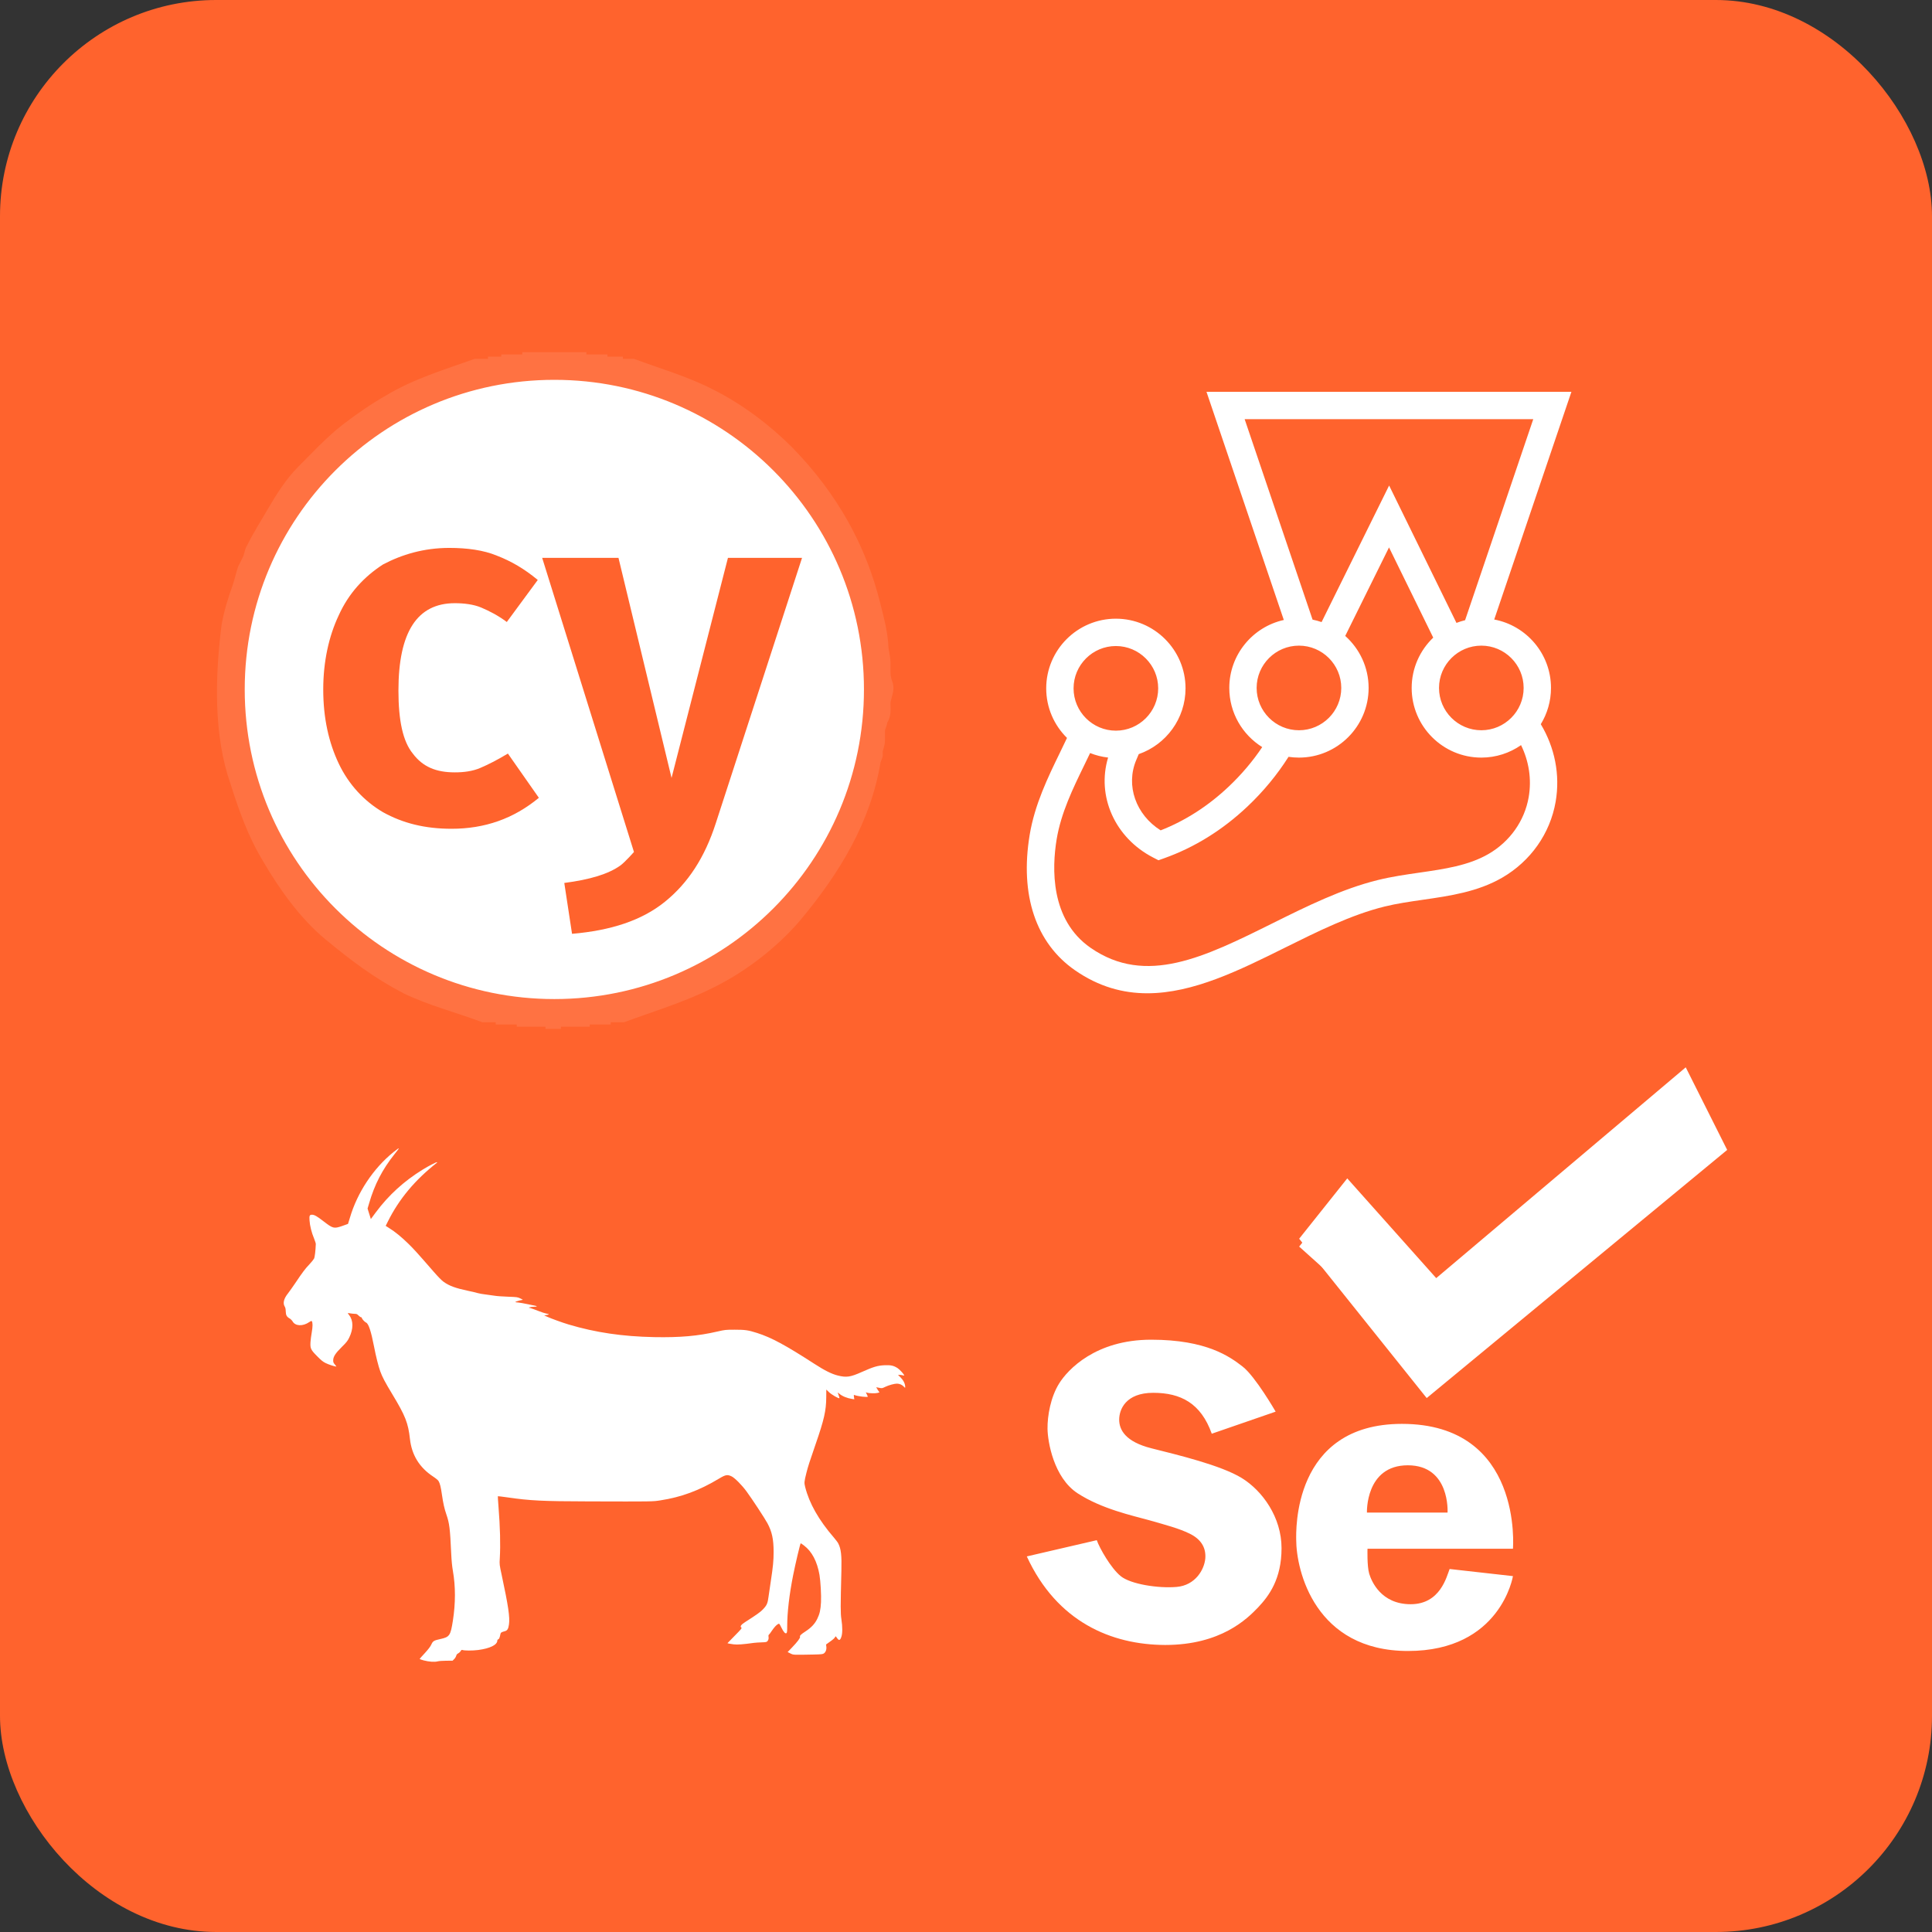 <?xml version="1.0" encoding="UTF-8"?>
<svg width="143px" height="143px" viewBox="0 0 143 143" version="1.1" xmlns="http://www.w3.org/2000/svg" xmlns:xlink="http://www.w3.org/1999/xlink">
    <rect x="0" y="0" width="143" height="143" fill="#333333" stroke="none"/>
    <!-- Generator: Sketch 61.2 (89653) - https://sketch.com -->
    <title>testing</title>
    <desc>Created with Sketch.</desc>
    <g id="About" stroke="none" stroke-width="1" fill="none" fill-rule="evenodd">
        <g id="Artboard" transform="translate(-157, -1506)">
            <g id="testing" transform="translate(157, 1506)">
                <rect id="Rectangle" fill="#FF632D" x="0" y="0" width="143" height="143" rx="16"></rect>
                <g id="cypressjs" transform="translate(16, 26)">
                    <g id="Group">
                        <g id="XMLID_67_" transform="translate(2.253, 2.253)">
                            <g id="XMLID_68_" transform="translate(0.27, 0.27)">
                                <path d="M22.507,0 C34.948,0 45.015,10.067 45.015,22.507 C45.015,34.948 34.948,45.015 22.507,45.015 C10.067,45.015 0,34.948 0,22.507 C0,10.067 10.067,0 22.507,0 L22.507,0 Z" id="XMLID_70_" fill="#FFFFFF"></path>
                                <path d="M22.507,0 C34.948,0 45.015,10.067 45.015,22.507 C45.015,34.948 34.948,45.015 22.507,45.015 C10.067,45.015 0,34.948 0,22.507 C0,10.067 10.067,0 22.507,0 L22.507,0 Z" id="XMLID_69_" stroke="#FFFFFF" stroke-width="0.818"></path>
                            </g>
                        </g>
                        <g id="XMLID_60_" opacity="0.1" transform="translate(0, 0.068)">
                            <path d="M49.911,25.945 C49.993,25.454 50.238,25.045 50.075,24.472 C49.993,24.226 49.911,24.062 49.911,23.653 C49.911,23.408 49.911,23.162 49.911,22.998 C49.911,22.425 49.747,22.098 49.747,21.607 C49.666,20.543 49.42,19.643 49.174,18.661 C48.11,14.323 45.983,10.476 42.627,7.039 C40.99,5.402 38.944,3.847 36.816,2.783 C34.933,1.801 32.887,1.228 30.923,0.491 L30.105,0.491 C30.105,0.409 30.105,0.327 30.105,0.327 L28.959,0.327 C28.959,0.246 28.959,0.164 28.959,0.164 L27.404,0.164 C27.404,0.082 27.404,0 27.404,0 L22.657,0 C22.657,0.082 22.657,0.164 22.657,0.164 L21.102,0.164 C21.102,0.246 21.102,0.327 21.102,0.327 L20.12,0.327 C20.12,0.409 20.12,0.491 20.12,0.491 L19.137,0.491 C16.846,1.31 14.636,1.964 12.59,3.192 C11.444,3.847 10.38,4.583 9.316,5.402 C8.17,6.302 7.106,7.448 6.042,8.512 C5.224,9.33 4.487,10.476 3.914,11.458 C3.341,12.44 2.768,13.341 2.277,14.323 C2.114,14.568 2.114,14.896 1.95,15.223 C1.868,15.387 1.704,15.714 1.623,15.878 C1.459,16.369 1.377,16.778 1.213,17.269 C0.886,18.17 0.559,19.234 0.395,20.216 C-0.096,24.144 -0.178,28.4 1.05,31.919 C1.704,33.966 2.359,35.848 3.505,37.73 C4.651,39.695 6.206,41.905 8.088,43.46 C9.971,45.015 11.69,46.324 13.899,47.47 C15.782,48.37 17.746,48.861 19.71,49.598 L20.692,49.598 C20.692,49.68 20.692,49.762 20.692,49.762 L22.248,49.762 C22.248,49.844 22.248,49.925 22.248,49.925 L24.375,49.925 C24.375,50.007 24.375,50.089 24.375,50.089 L25.521,50.089 C25.521,50.007 25.521,49.925 25.521,49.925 L27.649,49.925 C27.649,49.844 27.649,49.762 27.649,49.762 L29.204,49.762 C29.204,49.68 29.204,49.598 29.204,49.598 L30.186,49.598 C32.396,48.78 34.606,48.125 36.734,47.061 C39.108,45.915 41.563,44.033 43.282,41.986 C46.146,38.549 48.438,34.784 49.174,30.364 C49.174,30.364 49.338,29.955 49.338,29.873 C49.338,29.792 49.338,29.71 49.338,29.546 C49.42,29.219 49.502,29.055 49.502,28.728 C49.502,28.482 49.502,28.236 49.502,28.073 C49.502,27.827 49.666,27.664 49.666,27.418 C49.993,26.927 49.911,26.354 49.911,25.945 Z" id="XMLID_66_" fill="#FFFFFF" fill-rule="nonzero"></path>
                            <g id="XMLID_63_" transform="translate(2.523, 2.455)">
                                <path d="M45.015,22.507 C45.015,34.948 34.948,45.015 22.507,45.015 C10.067,45.015 0,34.948 0,22.507 C0,10.067 10.067,0 22.507,0 C34.948,0 45.015,10.067 45.015,22.507 Z" id="XMLID_65_" fill="#FFFFFF"></path>
                                <path d="M45.015,22.507 C45.015,34.948 34.948,45.015 22.507,45.015 C10.067,45.015 0,34.948 0,22.507 C0,10.067 10.067,0 22.507,0 C34.948,0 45.015,10.067 45.015,22.507 Z" id="XMLID_64_" stroke="#FFFFFF" stroke-width="0.818"></path>
                            </g>
                        </g>
                    </g>
                    <g id="Group" transform="translate(23.6, 14.597)" fill="#FF632D">
                        <g id="XMLID_13_" transform="translate(0.203, 0.203)">
                            <path d="M13.177,20.134 C12.359,22.671 11.131,24.553 9.412,25.945 C7.693,27.336 5.402,28.073 2.537,28.318 L1.964,24.553 C3.847,24.308 5.238,23.899 6.138,23.244 C6.466,22.998 7.121,22.262 7.121,22.262 L7.121,22.262 L0.327,0.491 L5.975,0.491 L9.903,16.778 L14.077,0.491 L19.561,0.491 L13.177,20.134 L13.177,20.134 Z" id="XMLID_21_"></path>
                        </g>
                    </g>
                    <g id="Group" transform="translate(7.231, 13.778)" fill="#FF632D">
                        <g id="XMLID_11_" transform="translate(0.203, 0.203)">
                            <path d="M9.821,0.573 C11.131,0.573 12.359,0.737 13.341,1.146 C14.405,1.555 15.387,2.128 16.369,2.946 L14.077,6.057 C13.423,5.565 12.768,5.238 12.195,4.993 C11.622,4.747 10.885,4.665 10.231,4.665 C7.448,4.665 6.057,6.793 6.057,11.131 C6.057,13.341 6.384,14.896 7.121,15.796 C7.857,16.778 8.839,17.187 10.231,17.187 C10.885,17.187 11.54,17.106 12.113,16.86 C12.686,16.615 13.341,16.287 14.159,15.796 L16.451,19.07 C14.568,20.625 12.44,21.362 9.985,21.362 C8.021,21.362 6.384,20.952 4.911,20.134 C3.519,19.315 2.374,18.088 1.637,16.533 C0.9,14.978 0.491,13.177 0.491,11.049 C0.491,9.003 0.9,7.121 1.637,5.565 C2.374,3.929 3.519,2.701 4.911,1.801 C6.302,1.064 7.939,0.573 9.821,0.573 L9.821,0.573 Z" id="XMLID_17_"></path>
                        </g>
                    </g>
                </g>
                <g id="selenium" transform="translate(76, 79)" fill="#FFFFFF" fill-rule="nonzero">
                    <path d="M0,36.201 L5.179,34.999 C5.389,35.594 6.221,37.067 6.952,37.661 C7.682,38.256 9.737,38.579 11.102,38.458 C12.468,38.336 13.144,37.186 13.214,36.335 C13.271,35.497 12.849,34.902 12.045,34.511 C11.242,34.121 10.343,33.889 9.076,33.526 C7.809,33.175 5.545,32.688 3.757,31.526 C1.985,30.364 1.547,27.701 1.534,26.756 C1.521,25.81 1.759,24.417 2.392,23.404 C3.026,22.377 5.094,20.16 9.203,20.16 C13.312,20.16 15.03,21.417 15.971,22.146 C16.914,22.875 18.419,25.485 18.419,25.485 L13.691,27.119 C12.888,24.863 11.398,24.091 9.356,24.091 C7.315,24.091 6.838,25.335 6.838,26.077 C6.838,26.821 7.289,27.712 9.229,28.199 C11.17,28.687 14.38,29.456 15.914,30.401 C17.448,31.347 18.855,33.307 18.855,35.591 C18.855,37.875 17.927,39.119 17.124,39.97 C16.321,40.809 14.38,42.755 10.242,42.755 C6.262,42.742 2.238,41.053 0,36.201 L0,36.201 Z M35.983,35.633 C35.983,35.633 36.758,26.39 27.765,26.39 C19.632,26.39 19.94,34.404 19.94,34.957 C19.94,37.268 21.347,43.2 28.216,43.2 C35.084,43.2 35.983,37.659 35.983,37.659 L31.296,37.132 C31.071,37.699 30.607,39.739 28.412,39.739 C26.218,39.739 25.513,38.037 25.345,37.483 C25.176,36.928 25.218,35.631 25.218,35.631 L35.983,35.633 Z M25.176,32.956 C25.176,32.956 25.049,29.456 28.202,29.456 C31.355,29.456 31.143,32.956 31.143,32.956 L25.176,32.956 Z" id="Shape"></path>
                    <polygon id="Path" points="20.16 12.686 29.599 24.48 51.84 6.113 48.773 0 30.303 15.602 23.719 8.22"></polygon>
                    <polygon id="Path" points="20.16 13.268 29.44 21.6 44.64 9.745 42.885 5.76 29.81 16.786 23.222 9.435"></polygon>
                </g>
                <path d="M58.486,122.983 C58.486,122.972 58.626,122.787 58.795,122.578 C59.701,121.44 60.276,120.327 60.679,118.936 L60.794,118.549 L60.715,118.292 C60.671,118.151 60.618,117.974 60.592,117.902 L60.553,117.768 L60.186,118.263 C59.234,119.543 58.094,120.58 56.711,121.432 C56.272,121.703 55.683,122.007 55.654,121.978 C55.643,121.967 55.643,121.953 55.651,121.946 C57.275,120.674 58.465,119.25 59.288,117.595 L59.453,117.266 L59.187,117.096 C58.756,116.829 58.285,116.442 57.793,115.962 C57.358,115.535 57.131,115.286 55.902,113.873 C55.586,113.508 55.305,113.223 55.162,113.122 C54.748,112.825 54.288,112.655 53.347,112.457 C53.059,112.395 52.736,112.319 52.628,112.287 C52.52,112.254 52.243,112.207 52.017,112.182 C51.79,112.153 51.499,112.113 51.37,112.092 C51.241,112.067 50.813,112.038 50.418,112.023 C49.724,111.998 49.692,111.994 49.483,111.893 C49.278,111.795 49.275,111.788 49.375,111.777 C49.519,111.759 49.86,111.655 49.86,111.626 C49.86,111.615 49.767,111.6 49.652,111.593 C49.541,111.586 49.192,111.524 48.879,111.456 C48.567,111.391 48.304,111.333 48.293,111.333 C48.286,111.333 48.279,111.322 48.279,111.308 C48.279,111.29 48.365,111.279 48.47,111.279 C48.57,111.279 48.707,111.264 48.764,111.246 L48.872,111.214 L48.71,111.17 C48.62,111.145 48.362,111.051 48.135,110.961 C47.909,110.87 47.646,110.787 47.553,110.773 C47.456,110.758 47.381,110.733 47.381,110.719 C47.381,110.704 47.456,110.679 47.553,110.665 L47.722,110.639 L47.524,110.549 C47.165,110.39 46.399,110.112 45.907,109.964 C43.916,109.371 41.928,109.078 39.581,109.031 C37.648,108.995 36.343,109.111 34.891,109.447 C34.334,109.573 34.291,109.58 33.615,109.58 C32.85,109.58 32.616,109.548 31.962,109.338 C30.916,109.006 29.856,108.435 27.735,107.062 C26.966,106.563 26.445,106.303 25.996,106.191 C25.345,106.029 25.065,106.068 24.192,106.459 C23.354,106.834 23.031,106.928 22.527,106.95 C22.064,106.972 21.841,106.921 21.55,106.726 C21.392,106.621 21.072,106.263 21.072,106.191 C21.072,106.18 21.126,106.188 21.187,106.206 C21.252,106.224 21.356,106.238 21.421,106.238 L21.532,106.238 L21.327,106.032 C21.122,105.823 21,105.566 21,105.346 C21,105.259 21.004,105.259 21.119,105.382 C21.234,105.505 21.431,105.588 21.611,105.588 C21.801,105.588 22.215,105.476 22.463,105.356 C22.718,105.234 22.722,105.234 22.93,105.281 C23.045,105.306 23.142,105.324 23.146,105.32 C23.149,105.317 23.099,105.23 23.031,105.125 L22.905,104.941 L23.056,104.898 C23.21,104.858 23.681,104.869 23.832,104.919 L23.918,104.948 L23.843,104.8 C23.8,104.717 23.767,104.641 23.767,104.63 C23.767,104.561 24.497,104.645 24.749,104.742 C24.81,104.764 24.813,104.753 24.792,104.598 L24.767,104.428 L24.921,104.453 C25.295,104.507 25.654,104.652 25.884,104.847 C25.945,104.901 25.996,104.937 25.996,104.93 C25.996,104.923 25.963,104.829 25.924,104.724 C25.884,104.616 25.859,104.518 25.87,104.511 C25.913,104.464 26.452,104.775 26.636,104.952 L26.84,105.147 L26.844,104.565 C26.851,103.593 27.002,102.917 27.631,101.107 C28.077,99.817 28.192,99.459 28.31,98.993 C28.476,98.328 28.483,98.249 28.404,97.938 C28.098,96.724 27.405,95.499 26.273,94.187 C26.136,94.028 25.992,93.837 25.953,93.757 C25.748,93.356 25.694,92.869 25.723,91.738 C25.791,89.038 25.791,88.605 25.723,88.153 C25.636,87.579 25.636,87.094 25.73,86.834 C25.82,86.57 25.91,86.552 26.05,86.769 C26.118,86.874 26.158,86.906 26.168,86.87 C26.197,86.776 26.33,86.653 26.6,86.466 L26.858,86.281 L26.837,86.115 C26.812,85.906 26.884,85.71 27.024,85.616 C27.11,85.562 27.221,85.548 27.793,85.537 C29.327,85.508 29.263,85.504 29.493,85.616 L29.701,85.721 L29.385,86.05 C28.972,86.48 28.756,86.769 28.785,86.849 C28.817,86.932 28.724,87.026 28.368,87.257 C27.947,87.535 27.689,87.81 27.509,88.178 C27.329,88.543 27.261,88.847 27.232,89.418 C27.207,89.913 27.264,90.964 27.344,91.43 C27.516,92.428 27.904,93.165 28.494,93.609 C28.612,93.7 28.72,93.772 28.734,93.772 C28.767,93.772 29.126,92.261 29.295,91.405 C29.579,89.981 29.734,88.641 29.734,87.629 C29.734,87.261 29.744,87.159 29.788,87.123 C29.87,87.055 30,87.192 30.172,87.546 C30.319,87.842 30.319,87.842 30.413,87.792 C30.539,87.727 30.697,87.55 30.877,87.286 C30.956,87.163 31.045,87.044 31.078,87.018 C31.121,86.982 31.132,86.935 31.114,86.845 C31.085,86.69 31.15,86.531 31.265,86.476 C31.315,86.455 31.488,86.437 31.649,86.437 C31.811,86.433 32.059,86.419 32.196,86.401 C32.99,86.289 33.436,86.256 33.698,86.292 C33.939,86.321 34.154,86.364 34.154,86.379 C34.154,86.379 33.91,86.632 33.612,86.935 C33.112,87.441 33.073,87.492 33.134,87.539 C33.241,87.615 33.148,87.748 32.842,87.943 C32.009,88.475 31.707,88.688 31.527,88.883 C31.243,89.179 31.178,89.327 31.117,89.808 C31.089,90.028 31.013,90.538 30.952,90.935 C30.779,92.07 30.74,92.482 30.74,93.14 C30.74,94.061 30.859,94.617 31.186,95.235 C31.365,95.579 32.343,97.064 32.738,97.602 C33.09,98.083 33.612,98.607 33.845,98.722 C34.162,98.874 34.291,98.852 34.783,98.556 C36.253,97.674 37.569,97.187 39.121,96.948 C39.696,96.858 39.607,96.858 44.462,96.872 C47.833,96.879 48.775,96.926 50.435,97.168 C50.82,97.223 51.144,97.262 51.151,97.255 C51.158,97.248 51.136,96.905 51.104,96.493 C50.982,94.972 50.949,93.671 51.007,92.652 C51.036,92.204 51.032,92.196 50.863,91.405 C50.378,89.14 50.252,88.298 50.328,87.763 C50.374,87.434 50.45,87.311 50.633,87.264 C50.888,87.195 50.935,87.167 50.957,87.062 C51.014,86.78 51.057,86.679 51.122,86.664 C51.162,86.653 51.19,86.614 51.19,86.574 C51.19,86.256 51.726,85.989 52.603,85.873 C53.023,85.819 53.641,85.819 53.785,85.877 C53.825,85.891 53.861,85.866 53.907,85.79 C53.943,85.728 54.022,85.656 54.083,85.624 C54.166,85.588 54.209,85.533 54.238,85.432 C54.26,85.356 54.328,85.248 54.393,85.19 L54.5,85.082 L54.975,85.078 C55.237,85.078 55.521,85.056 55.611,85.031 C55.83,84.97 56.261,85.002 56.639,85.103 C56.804,85.15 56.941,85.197 56.941,85.208 C56.941,85.219 56.768,85.414 56.556,85.642 C56.287,85.938 56.146,86.122 56.075,86.278 C55.956,86.538 55.891,86.578 55.399,86.686 C54.723,86.834 54.651,86.943 54.479,88.045 C54.278,89.335 54.278,90.588 54.479,91.73 C54.54,92.077 54.579,92.489 54.605,93.049 C54.687,94.87 54.738,95.264 54.964,95.915 C55.108,96.337 55.194,96.713 55.288,97.36 C55.37,97.942 55.438,98.209 55.543,98.383 C55.579,98.444 55.758,98.592 55.942,98.711 C56.952,99.376 57.523,100.301 57.656,101.486 C57.789,102.679 57.99,103.192 58.953,104.789 C59.518,105.725 59.697,106.068 59.856,106.502 C59.989,106.867 60.175,107.604 60.319,108.352 C60.535,109.472 60.722,110.032 60.905,110.108 C61.013,110.155 61.218,110.383 61.218,110.455 C61.218,110.48 61.243,110.502 61.275,110.502 C61.308,110.502 61.39,110.56 61.459,110.628 C61.566,110.737 61.609,110.755 61.75,110.755 C61.843,110.758 61.99,110.773 62.08,110.791 C62.17,110.805 62.249,110.816 62.256,110.809 C62.26,110.802 62.217,110.733 62.156,110.657 C61.84,110.256 61.836,109.642 62.152,108.995 C62.274,108.746 62.357,108.641 62.709,108.294 C63.177,107.832 63.338,107.579 63.338,107.308 C63.338,107.167 63.317,107.12 63.209,106.997 C63.137,106.917 63.094,106.852 63.112,106.852 C63.22,106.852 63.68,107.001 63.895,107.109 C64.093,107.206 64.226,107.311 64.531,107.622 C64.999,108.095 65.042,108.189 65.02,108.648 C65.009,108.822 64.966,109.161 64.923,109.396 C64.851,109.808 64.848,110.097 64.92,110.209 C64.938,110.242 64.992,110.224 65.11,110.144 C65.588,109.815 66.145,109.841 66.343,110.195 C66.386,110.267 66.483,110.365 66.555,110.408 C66.774,110.531 66.842,110.65 66.85,110.932 C66.853,111.109 66.875,111.21 66.929,111.3 C67.076,111.543 66.993,111.879 66.695,112.254 C66.584,112.395 66.332,112.753 66.131,113.049 C65.613,113.823 65.416,114.086 65.099,114.419 C64.948,114.578 64.794,114.769 64.758,114.838 C64.7,114.95 64.646,115.402 64.625,115.922 C64.625,115.973 64.682,116.153 64.754,116.33 C64.934,116.757 65.067,117.281 65.089,117.664 C65.114,118.025 65.085,118.09 64.905,118.09 C64.729,118.086 64.539,117.982 64.075,117.62 C63.353,117.064 63.292,117.046 62.677,117.255 C62.443,117.335 62.249,117.403 62.242,117.411 C62.235,117.418 62.174,117.62 62.102,117.862 C61.556,119.731 60.366,121.523 58.874,122.726 C58.54,122.993 58.486,123.03 58.486,122.983 Z" id="Path" fill="#FFFFFF" fill-rule="nonzero" transform="translate(44, 104) scale(-1, -1) translate(-44, -104) "></path>
                <g id="jest-seeklogo.com" transform="translate(76, 29)" fill-rule="nonzero">
                    <path d="M37.787,21.919 C37.787,19.631 35.932,17.776 33.643,17.776 C33.496,17.776 33.351,17.784 33.208,17.798 L38.899,1.012 L14.712,1.012 L20.396,17.784 C20.312,17.779 20.229,17.776 20.144,17.776 C17.855,17.776 16,19.631 16,21.919 C16,23.769 17.212,25.335 18.886,25.868 C18.002,27.399 16.89,28.778 15.627,29.969 C13.91,31.589 11.946,32.817 9.821,33.574 C7.291,32.274 6.096,29.383 7.174,26.849 C7.296,26.563 7.42,26.272 7.539,25.984 C9.372,25.556 10.737,23.912 10.737,21.949 C10.737,19.661 8.882,17.805 6.594,17.805 C4.305,17.805 2.45,19.661 2.45,21.949 C2.45,23.353 3.148,24.592 4.215,25.342 C3.19,27.677 1.682,30.121 1.212,32.953 C0.649,36.348 1.211,39.952 4.146,41.987 C10.984,46.726 18.406,39.049 26.232,37.119 C29.068,36.419 32.181,36.532 34.68,35.085 C36.557,33.998 37.794,32.197 38.145,30.175 C38.492,28.177 37.986,26.188 36.823,24.576 C37.425,23.856 37.787,22.93 37.787,21.919 L37.787,21.919 Z M24.287,21.934 C24.287,21.929 24.288,21.924 24.288,21.919 C24.288,20.417 23.488,19.101 22.29,18.374 L26.814,9.227 L31.345,18.471 C30.233,19.214 29.499,20.481 29.499,21.919 C29.499,21.95 29.501,21.979 29.502,22.01 L24.287,21.934 L24.287,21.934 Z" id="Shape"></path>
                    <path d="M38.799,21.919 C38.799,19.402 36.985,17.302 34.597,16.854 L40.311,0 L13.3,0 L19.023,16.888 C16.717,17.401 14.988,19.461 14.988,21.919 C14.988,23.765 15.963,25.387 17.425,26.298 C16.722,27.346 15.888,28.331 14.933,29.233 C13.417,30.663 11.729,31.747 9.908,32.46 C8.075,31.309 7.3,29.137 8.105,27.245 L8.168,27.097 C8.207,27.004 8.247,26.911 8.286,26.818 C10.3,26.116 11.749,24.199 11.749,21.949 C11.749,19.106 9.436,16.793 6.593,16.793 C3.75,16.793 1.437,19.106 1.437,21.949 C1.437,23.384 2.027,24.684 2.976,25.619 C2.804,25.986 2.623,26.359 2.437,26.741 C1.569,28.524 0.586,30.544 0.214,32.788 C-0.525,37.244 0.667,40.806 3.57,42.818 C5.331,44.039 7.12,44.519 8.921,44.519 C12.311,44.519 15.74,42.816 19.094,41.15 C21.509,39.951 24.007,38.71 26.474,38.101 C27.392,37.875 28.337,37.739 29.337,37.595 C31.32,37.308 33.371,37.013 35.188,35.961 C37.293,34.741 38.734,32.695 39.142,30.348 C39.492,28.333 39.071,26.315 38.044,24.603 C38.522,23.821 38.799,22.902 38.799,21.919 L38.799,21.919 Z M36.775,21.919 C36.775,23.646 35.37,25.051 33.643,25.051 C31.916,25.051 30.511,23.646 30.511,21.919 C30.511,20.193 31.916,18.788 33.643,18.788 C35.37,18.788 36.775,20.193 36.775,21.919 L36.775,21.919 Z M37.487,2.024 L32.441,16.906 C32.223,16.959 32.009,17.025 31.802,17.105 L26.818,6.936 L21.819,17.044 C21.602,16.97 21.38,16.909 21.152,16.863 L16.124,2.024 L37.487,2.024 L37.487,2.024 Z M20.144,18.788 C21.871,18.788 23.276,20.193 23.276,21.919 C23.276,23.646 21.871,25.051 20.144,25.051 C18.417,25.051 17.012,23.646 17.012,21.919 C17.012,20.193 18.417,18.788 20.144,18.788 L20.144,18.788 Z M6.593,18.817 C8.32,18.817 9.725,20.222 9.725,21.949 C9.725,23.676 8.32,25.081 6.593,25.081 C4.867,25.081 3.462,23.676 3.462,21.949 C3.462,20.222 4.867,18.817 6.593,18.817 L6.593,18.817 Z M37.148,30.002 C36.843,31.757 35.759,33.291 34.173,34.209 C32.695,35.065 30.924,35.321 29.048,35.591 C28.044,35.736 27.005,35.886 25.99,36.136 C23.306,36.798 20.707,38.089 18.193,39.337 C13.163,41.836 8.819,43.994 4.723,41.155 C1.722,39.075 1.861,35.228 2.21,33.119 C2.534,31.166 3.41,29.367 4.257,27.627 C4.404,27.326 4.546,27.031 4.686,26.738 C5.106,26.906 5.553,27.02 6.018,27.072 C5.156,29.918 6.512,33.012 9.358,34.474 L9.747,34.674 L10.16,34.527 C12.41,33.726 14.483,32.44 16.322,30.705 C17.51,29.584 18.532,28.343 19.372,27.018 C19.624,27.055 19.881,27.075 20.144,27.075 C22.987,27.075 25.3,24.763 25.3,21.919 C25.3,20.39 24.63,19.016 23.569,18.07 L26.81,11.518 L30.083,18.195 C29.101,19.135 28.487,20.456 28.487,21.919 C28.487,24.763 30.8,27.075 33.643,27.075 C34.735,27.075 35.749,26.733 36.583,26.151 C37.163,27.338 37.378,28.672 37.148,30.002 L37.148,30.002 Z" id="Shape" fill="#FFFFFF"></path>
                </g>
            </g>
        </g>
    </g>
</svg>